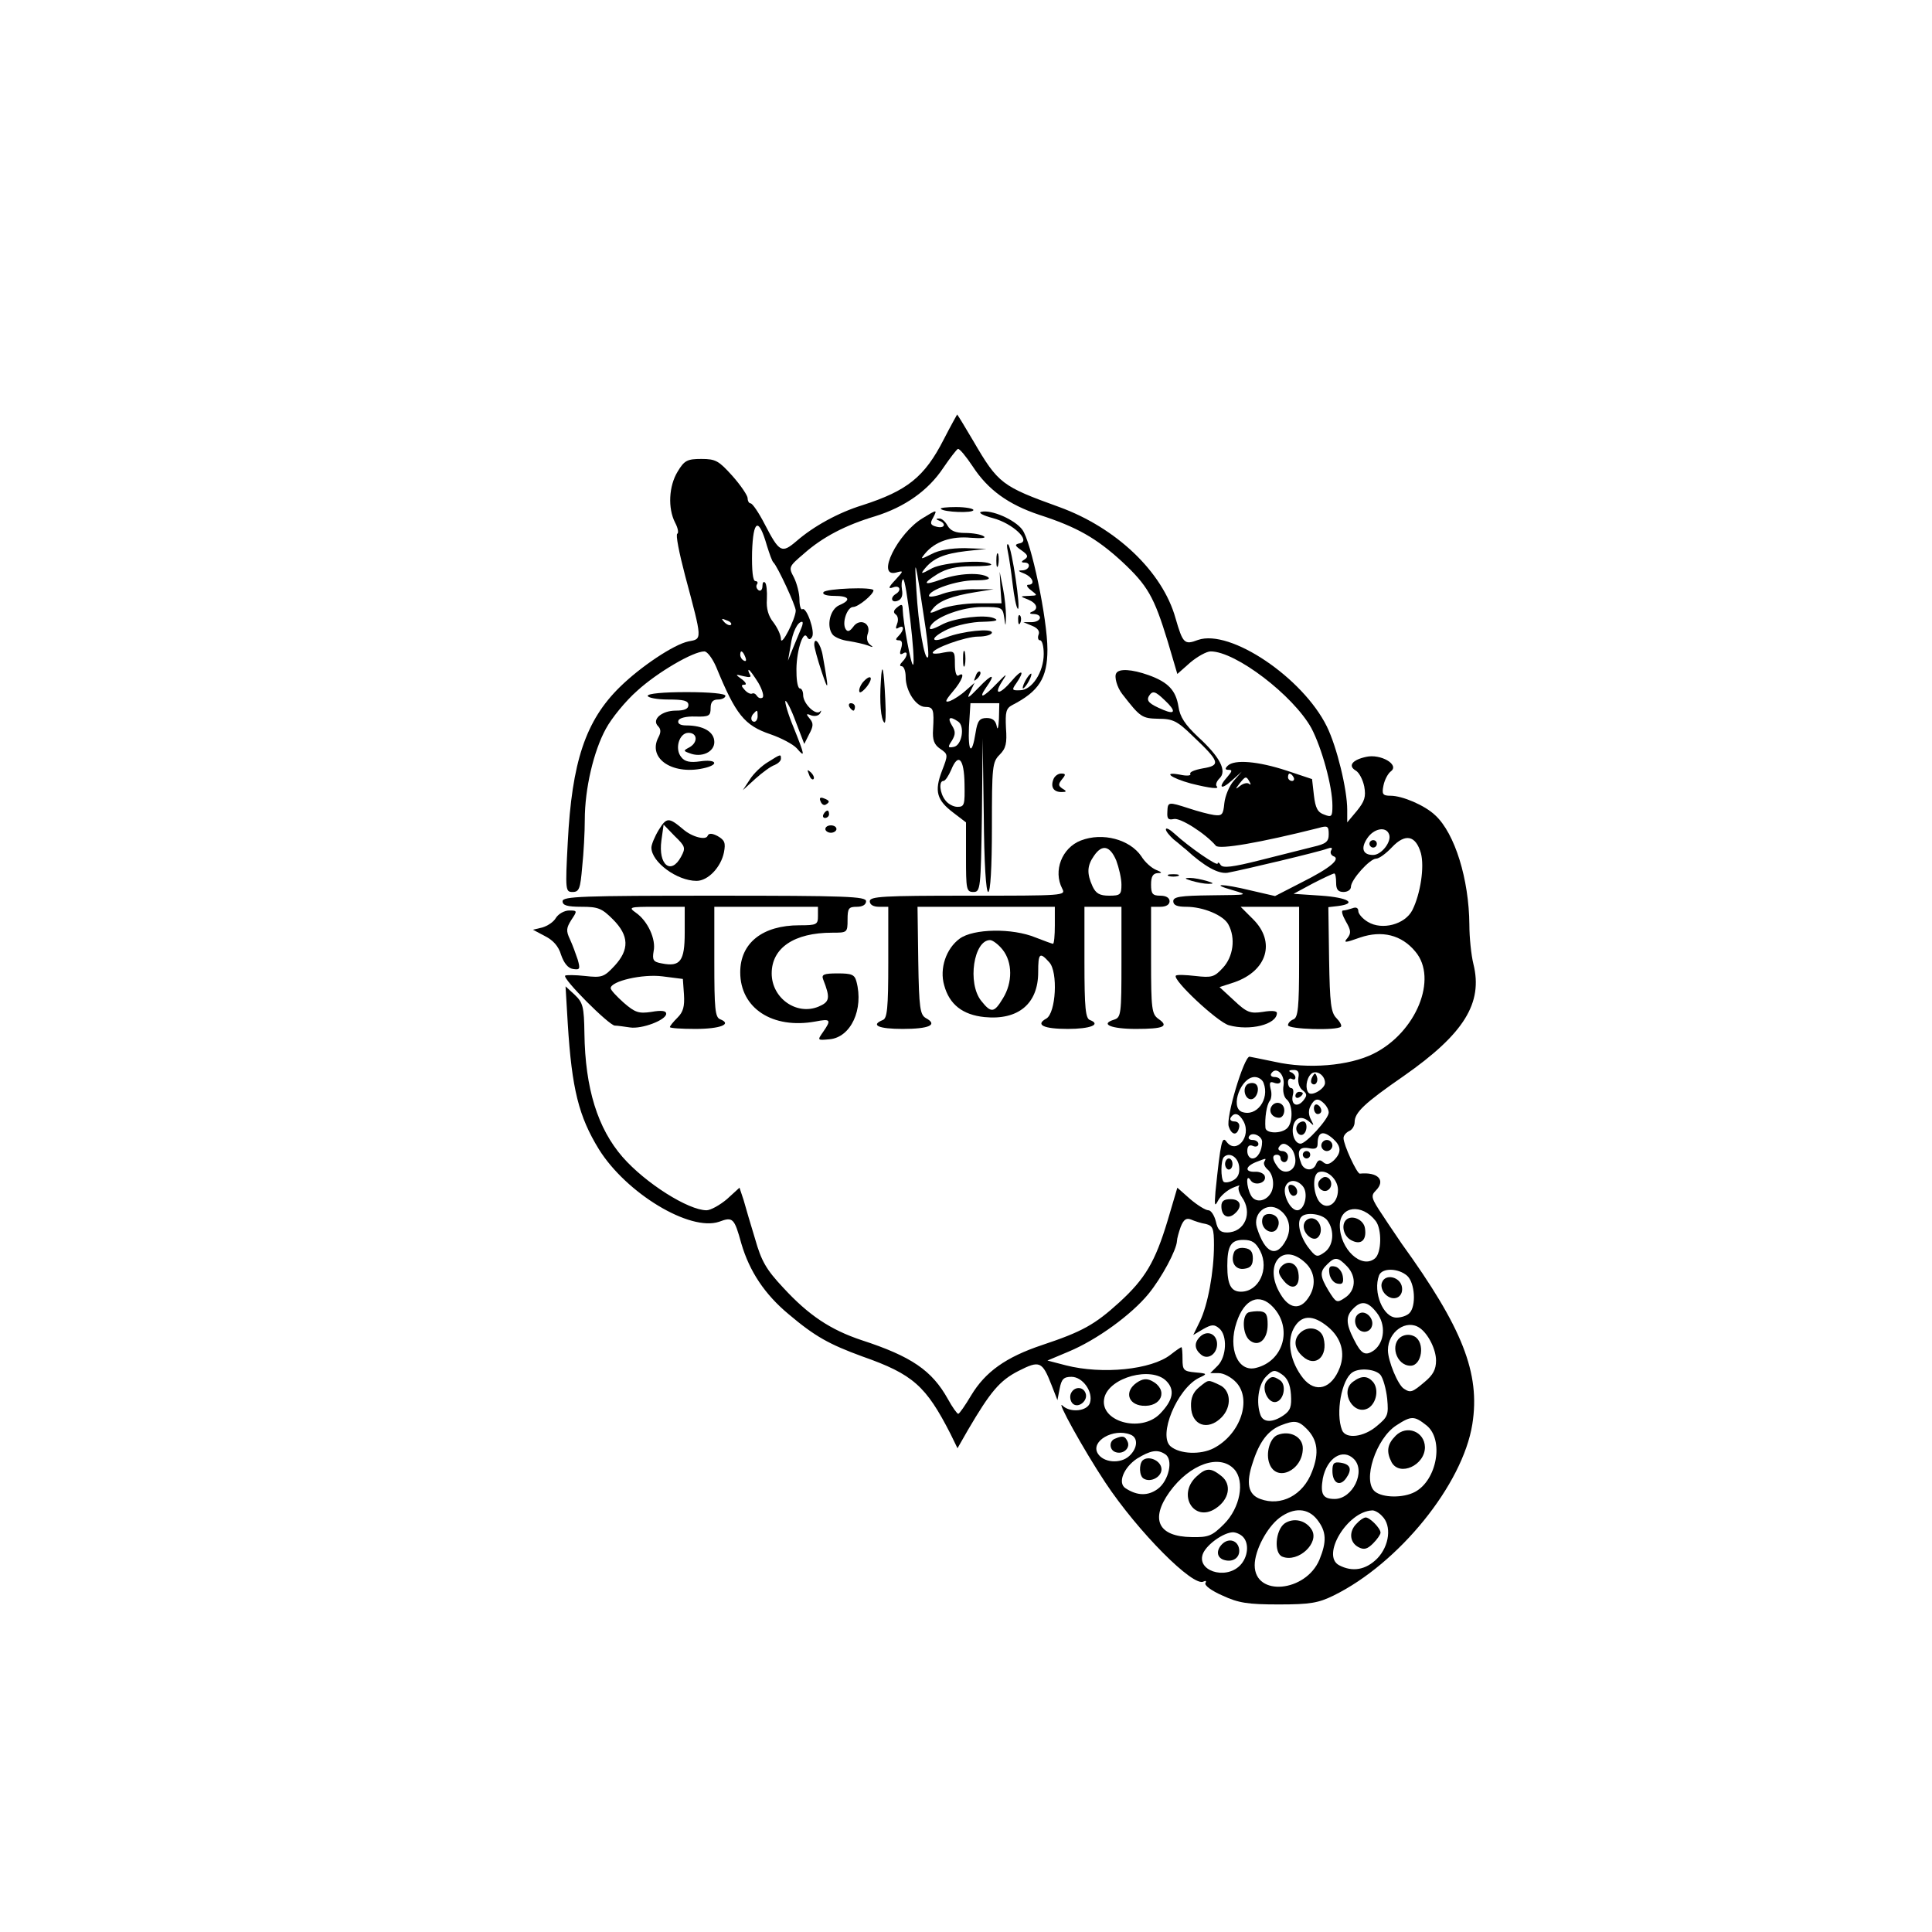 <?xml version="1.0" standalone="no"?>
<!DOCTYPE svg PUBLIC "-//W3C//DTD SVG 20010904//EN"
 "http://www.w3.org/TR/2001/REC-SVG-20010904/DTD/svg10.dtd">
<svg version="1.0" xmlns="http://www.w3.org/2000/svg"
 width="522pt" height="522pt" viewBox="0 0 522 522"
 preserveAspectRatio="xMidYMid meet">
<g transform="translate(0,522) scale(0.1,-0.1)"
fill="#000000" stroke="none">
<path d="M2550 4033 c-52 -102 -99 -139 -220 -178 -65 -20 -132 -57 -178 -97
-40 -34 -46 -31 -86 46 -16 31 -33 56 -38 56 -4 0 -8 6 -8 14 0 7 -18 34 -41
60 -37 41 -45 46 -84 46 -38 0 -46 -4 -64 -34 -24 -39 -27 -99 -7 -138 8 -15
10 -28 6 -30 -5 -2 5 -52 21 -113 47 -176 47 -171 9 -178 -39 -8 -129 -68
-185 -123 -93 -91 -130 -203 -141 -420 -7 -130 -6 -134 13 -134 18 0 21 9 26
68 4 37 7 94 7 127 0 84 24 186 57 246 15 28 53 75 85 103 55 50 151 106 181
106 8 0 22 -19 32 -42 53 -129 76 -158 147 -182 29 -10 61 -27 71 -38 23 -27
22 -20 -9 57 -15 36 -24 68 -22 71 3 2 16 -23 28 -56 l23 -60 13 26 c12 22 12
30 2 42 -11 13 -10 15 4 9 10 -3 20 -1 24 6 4 7 3 9 -1 4 -12 -10 -45 22 -45
45 0 10 -4 18 -9 18 -5 0 -9 19 -9 43 -2 51 17 115 28 97 5 -9 9 -9 14 -1 9
14 -15 82 -26 75 -4 -3 -8 9 -8 26 0 17 -7 44 -15 60 -15 28 -14 29 28 65 50
44 111 76 191 100 81 25 144 70 184 130 19 28 37 51 40 52 4 2 22 -20 40 -47
41 -63 96 -103 180 -131 102 -33 154 -63 222 -125 71 -66 88 -96 125 -217 l26
-88 35 31 c19 16 44 30 55 30 68 0 223 -119 272 -207 28 -53 57 -157 57 -210
0 -29 -2 -32 -22 -24 -18 6 -24 18 -28 52 l-5 44 -69 23 c-76 25 -141 31 -159
13 -8 -8 -7 -11 3 -11 10 0 9 -4 -3 -18 -27 -30 -19 -38 11 -11 l27 24 -22
-25 c-12 -14 -23 -41 -25 -60 -3 -31 -6 -35 -28 -32 -14 2 -44 10 -68 18 -56
18 -57 18 -58 -10 -1 -18 2 -22 17 -19 17 5 86 -39 114 -72 9 -11 119 8 278
48 24 7 27 5 27 -17 0 -20 -7 -26 -42 -34 -24 -6 -88 -22 -143 -36 -75 -19
-101 -22 -107 -13 -4 7 -8 8 -8 4 0 -9 -78 45 -116 80 -13 12 -24 18 -24 12 0
-5 10 -17 21 -27 12 -9 26 -22 33 -27 50 -46 88 -67 113 -63 43 8 249 57 269
65 11 4 15 3 11 -4 -4 -6 -1 -13 5 -16 22 -7 -7 -32 -85 -71 l-72 -37 -65 15
c-78 19 -113 19 -50 1 44 -13 44 -13 -57 -14 -85 -1 -103 -4 -103 -16 0 -11
11 -15 35 -15 46 0 101 -23 114 -48 20 -37 13 -87 -15 -117 -23 -25 -30 -27
-74 -22 -26 3 -50 4 -53 1 -10 -11 112 -125 143 -134 57 -16 130 2 130 33 0 6
-15 7 -38 3 -34 -5 -43 -2 -78 31 l-39 36 40 13 c89 31 112 109 51 170 l-34
34 79 0 79 0 0 -149 c0 -123 -3 -150 -15 -155 -8 -3 -15 -10 -15 -16 0 -11
132 -15 143 -4 3 3 -3 14 -12 23 -15 15 -18 39 -20 159 l-2 141 26 3 c54 7 27
23 -45 28 l-75 5 52 28 c29 15 55 27 58 27 3 0 5 -11 5 -25 0 -18 5 -25 20
-25 11 0 20 6 20 14 0 19 51 76 68 76 8 0 27 14 43 31 36 38 64 32 78 -16 10
-37 -1 -110 -23 -154 -20 -39 -82 -55 -120 -32 -14 8 -26 22 -26 29 0 9 -6 12
-16 8 -9 -3 -20 -6 -25 -6 -6 0 -2 -13 7 -29 14 -24 15 -32 5 -45 -12 -14 -8
-14 34 1 59 20 112 7 149 -38 62 -73 2 -219 -113 -276 -66 -33 -177 -42 -266
-22 -33 7 -64 13 -69 14 -15 0 -65 -166 -56 -189 8 -24 23 -25 28 -2 2 9 -3
16 -13 16 -9 0 -13 5 -10 10 10 16 23 12 35 -10 22 -41 -20 -90 -46 -55 -12
17 -16 1 -30 -135 -3 -38 -2 -41 7 -24 6 12 23 27 38 34 14 6 23 9 19 5 -4 -4
-1 -17 7 -29 31 -43 8 -96 -40 -96 -18 0 -25 7 -30 30 -4 16 -13 30 -20 30 -8
0 -30 14 -49 30 l-35 31 -26 -88 c-34 -113 -61 -158 -131 -222 -66 -60 -100
-79 -208 -115 -99 -33 -154 -73 -192 -136 -16 -27 -32 -50 -35 -50 -3 0 -16
18 -28 40 -43 77 -98 115 -233 159 -84 28 -143 67 -212 142 -46 49 -59 72 -76
132 -12 39 -26 87 -31 105 l-11 33 -34 -31 c-19 -16 -44 -30 -55 -30 -49 0
-165 73 -227 144 -67 77 -101 185 -103 334 -1 72 -4 83 -26 104 l-25 23 6
-101 c11 -177 30 -251 84 -339 74 -119 246 -223 325 -196 37 14 41 10 60 -59
22 -75 63 -137 128 -191 71 -60 109 -81 199 -114 137 -48 172 -80 238 -209
l19 -39 28 49 c61 104 86 134 137 160 57 29 64 26 89 -38 l16 -41 6 31 c5 26
11 32 32 32 30 0 59 -40 50 -70 -7 -23 -53 -28 -74 -8 -20 20 56 -118 115
-207 88 -133 239 -285 266 -268 6 3 8 1 5 -4 -4 -6 16 -21 46 -34 43 -20 68
-24 152 -24 85 0 107 4 148 24 177 87 349 300 375 463 22 138 -27 261 -191
488 -9 14 -33 48 -51 76 -31 46 -33 53 -19 67 28 28 6 51 -43 46 -8 0 -44 78
-44 96 0 7 7 15 15 19 8 3 15 14 15 24 0 26 26 51 133 125 163 114 214 197
188 302 -6 24 -11 72 -11 107 -1 122 -39 246 -92 295 -28 27 -89 53 -121 53
-21 0 -24 4 -19 28 3 15 12 32 20 38 24 18 -28 48 -67 39 -37 -8 -50 -24 -28
-37 9 -5 19 -24 23 -43 5 -28 1 -40 -20 -66 l-26 -31 0 34 c0 55 -28 170 -55
225 -65 132 -261 264 -348 234 -37 -14 -41 -10 -61 59 -35 125 -160 244 -314
300 -155 56 -165 63 -232 178 -23 39 -43 72 -44 72 0 0 -17 -30 -36 -67z
m-478 -287 c7 -22 14 -43 18 -46 11 -11 60 -116 60 -130 -1 -23 -39 -98 -40
-77 0 11 -9 30 -20 45 -14 17 -20 38 -18 63 1 21 -1 42 -5 45 -4 4 -7 0 -7
-10 0 -9 -5 -14 -10 -11 -6 4 -8 11 -5 16 4 5 1 9 -4 9 -7 0 -10 28 -9 79 3
88 18 94 40 17z m-97 -214 c-3 -3 -11 0 -18 7 -9 10 -8 11 6 5 10 -3 15 -9 12
-12z m190 -9 c-4 -10 -14 -34 -22 -53 l-14 -35 7 40 c5 37 19 65 31 65 3 0 2
-8 -2 -17z m-151 -79 c3 -8 2 -12 -4 -9 -6 3 -10 10 -10 16 0 14 7 11 14 -7z
m35 -69 c11 -19 16 -37 11 -40 -5 -3 -11 -1 -15 5 -4 6 -9 8 -13 6 -4 -2 -13
2 -20 10 -10 11 -10 14 0 14 6 0 3 7 -8 15 -18 13 -18 14 5 8 17 -4 22 -3 17
5 -4 7 -5 12 -3 12 3 0 14 -16 26 -35z m-2 -90 c0 -8 -4 -15 -9 -15 -10 0 -11
14 -1 23 9 10 10 9 10 -8z m1448 -165 c3 -5 1 -10 -4 -10 -6 0 -11 5 -11 10 0
6 2 10 4 10 3 0 8 -4 11 -10z m-119 -12 c4 -7 4 -10 -1 -6 -4 4 -15 2 -24 -5
-14 -11 -14 -10 -2 6 16 20 18 21 27 5z m377 -142 c8 -19 -20 -56 -43 -56 -28
0 -34 18 -16 45 18 27 51 33 59 11z m-285 -678 c-3 -16 1 -33 9 -39 16 -14 17
-61 1 -77 -16 -16 -58 -15 -59 1 -2 26 3 62 12 73 4 5 6 20 2 32 -4 18 -2 21
11 16 9 -3 16 -1 16 5 0 6 -7 11 -16 11 -8 0 -13 4 -9 10 13 20 37 -3 33 -32z
m40 20 c-2 -13 3 -28 12 -34 12 -10 12 -14 1 -28 -17 -20 -34 -10 -28 15 3 11
1 19 -4 19 -5 0 -9 7 -9 16 0 8 5 12 10 9 6 -3 10 -2 10 4 0 5 -6 12 -12 14
-8 3 -5 6 5 6 14 1 18 -5 15 -21z m72 -14 c0 -15 -34 -36 -44 -27 -10 10 -7
38 6 51 13 13 38 -2 38 -24z m-166 0 c17 -44 -19 -93 -59 -78 -32 13 -2 94 35
94 10 0 21 -7 24 -16z m164 -56 c7 -7 12 -17 12 -24 0 -17 -61 -84 -76 -84
-16 0 -26 28 -19 51 7 22 25 24 44 7 11 -11 12 -10 3 7 -7 13 -7 26 -1 37 11
21 21 22 37 6z m-168 -103 c0 -24 -12 -45 -26 -45 -8 0 -14 9 -14 20 0 13 5
18 15 14 8 -4 15 -1 15 5 0 6 -7 11 -16 11 -8 0 -13 4 -9 10 8 13 35 1 35 -15z
m192 8 c22 -20 23 -37 2 -58 -12 -11 -20 -13 -29 -5 -9 8 -14 6 -19 -5 -7 -20
-32 -19 -40 1 -13 33 -7 46 19 42 19 -4 25 -1 25 12 0 32 15 37 42 13z m-114
-25 c7 -7 12 -22 12 -34 0 -29 -31 -40 -47 -18 -16 21 -17 34 -3 34 6 0 10 -4
10 -10 0 -5 5 -10 10 -10 6 0 10 7 10 15 0 8 -7 15 -16 15 -8 0 -12 5 -9 10 8
13 18 13 33 -2z m-140 -50 c2 -18 -3 -30 -16 -37 -11 -6 -22 -7 -26 -4 -8 9
-8 58 1 67 15 14 38 0 41 -26z m68 13 c-3 -5 1 -14 9 -21 16 -13 20 -48 7 -66
-14 -21 -41 -24 -52 -4 -13 24 -14 62 -1 41 11 -17 45 -7 38 12 -2 6 -14 12
-26 11 -28 -1 -27 14 2 26 29 11 29 12 23 1z m199 -76 c0 -38 -31 -57 -51 -31
-17 24 -18 73 -1 79 22 8 52 -19 52 -48z m-95 10 c16 -19 5 -65 -15 -65 -19 0
-40 43 -32 64 8 20 31 20 47 1z m-64 -63 c27 -18 35 -51 19 -82 -26 -50 -57
-37 -79 33 -12 39 27 71 60 49z m261 -31 c17 -22 16 -86 -2 -101 -36 -30 -95
25 -95 89 0 53 60 60 97 12z m-131 2 c21 -28 17 -70 -8 -87 -20 -14 -23 -13
-45 16 -22 31 -30 68 -16 81 13 13 56 7 69 -10z m-328 -10 c19 -5 22 -12 22
-57 0 -73 -17 -163 -38 -206 l-18 -37 27 16 c23 13 30 13 43 2 23 -19 20 -77
-4 -101 l-20 -20 23 0 c13 0 34 -11 47 -25 43 -46 12 -140 -61 -178 -35 -18
-91 -16 -116 5 -35 29 17 155 76 185 24 11 24 12 -10 15 -31 3 -34 6 -34 36 0
17 -1 32 -3 32 -2 0 -15 -9 -29 -20 -52 -41 -185 -54 -283 -29 l-50 13 57 24
c77 32 170 100 216 156 36 44 76 119 77 143 0 6 5 24 10 38 8 20 15 25 28 20
9 -4 27 -10 40 -12z m147 -73 c25 -49 -4 -110 -52 -110 -27 0 -37 19 -37 70 0
54 10 70 43 70 24 0 34 -7 46 -30z m122 -32 c27 -25 30 -64 7 -96 -22 -32 -51
-28 -74 11 -48 78 4 144 67 85z m113 -10 c26 -28 23 -66 -7 -85 -21 -14 -23
-13 -43 19 -24 40 -25 52 -4 72 21 21 29 20 54 -6z m162 -25 c21 -19 25 -82 6
-101 -7 -7 -22 -12 -35 -12 -36 0 -64 69 -47 114 8 21 52 20 76 -1z m-362 -85
c53 -57 28 -146 -47 -164 -48 -12 -76 52 -52 123 21 64 62 81 99 41z m280 -15
c25 -32 21 -79 -7 -101 -24 -17 -35 -11 -55 29 -22 43 -22 63 -2 83 22 23 40
20 64 -11z m-132 -38 c36 -30 47 -70 32 -110 -22 -58 -66 -70 -99 -29 -34 43
-45 98 -26 134 20 38 52 39 93 5z m248 -3 c23 -16 44 -58 44 -88 0 -24 -8 -39
-31 -58 -33 -28 -38 -30 -56 -18 -16 10 -43 75 -43 104 0 50 50 85 86 60z
m-348 -180 c2 -32 -1 -43 -20 -56 -29 -20 -54 -20 -62 0 -13 34 -6 84 15 105
18 18 23 19 42 6 15 -10 23 -26 25 -55z m242 53 c7 -9 15 -37 18 -64 4 -44 2
-49 -28 -74 -35 -30 -84 -36 -94 -11 -18 46 -1 137 28 156 19 13 63 9 76 -7z
m-579 -16 c24 -24 19 -52 -17 -89 -52 -53 -166 -20 -150 44 14 55 127 85 167
45z m703 -120 c48 -38 29 -148 -31 -180 -32 -17 -87 -16 -108 1 -35 29 3 144
58 179 40 26 48 26 81 0z m-324 -9 c30 -30 35 -65 15 -116 -24 -64 -84 -95
-140 -74 -33 12 -39 43 -20 99 18 56 41 86 76 100 36 14 47 13 69 -9z m-476
-16 c22 -8 20 -37 -3 -58 -24 -22 -70 -18 -85 7 -20 33 42 69 88 51z m94 -53
c23 -14 10 -72 -20 -94 -26 -19 -55 -19 -87 2 -22 14 -5 56 31 80 36 22 55 26
76 12z m510 -13 c33 -33 -3 -108 -52 -108 -32 0 -39 13 -32 55 11 56 54 83 84
53z m-323 -28 c29 -32 16 -104 -28 -148 -32 -32 -42 -36 -87 -35 -91 1 -113
48 -60 122 55 76 136 104 175 61z m224 -136 c25 -32 26 -59 6 -108 -37 -88
-175 -101 -175 -15 0 40 33 102 67 128 39 29 77 27 102 -5z m175 10 c27 -26
20 -81 -13 -115 -31 -31 -67 -37 -103 -18 -49 26 22 145 89 148 6 1 19 -6 27
-15z m-376 -56 c18 -18 14 -56 -8 -78 -40 -40 -120 -13 -99 34 12 25 55 55 80
56 8 0 20 -5 27 -12z"/>
<path d="M3700 2940 c0 -5 5 -10 10 -10 6 0 10 5 10 10 0 6 -4 10 -10 10 -5 0
-10 -4 -10 -10z"/>
<path d="M3435 2230 c-8 -14 3 -30 21 -30 8 0 14 9 14 20 0 21 -24 28 -35 10z"/>
<path d="M3500 2259 c0 -5 5 -7 10 -4 6 3 10 8 10 11 0 2 -4 4 -10 4 -5 0 -10
-5 -10 -11z"/>
<path d="M3546 2311 c-4 -7 -5 -15 -2 -18 9 -9 19 4 14 18 -4 11 -6 11 -12 0z"/>
<path d="M3371 2291 c-15 -10 -8 -41 9 -41 15 0 25 29 14 40 -5 5 -15 5 -23 1z"/>
<path d="M3550 2226 c0 -9 5 -16 10 -16 6 0 10 4 10 9 0 6 -4 13 -10 16 -5 3
-10 -1 -10 -9z"/>
<path d="M3505 2180 c-8 -13 4 -32 16 -25 12 8 12 35 0 35 -6 0 -13 -4 -16
-10z"/>
<path d="M3570 2125 c0 -8 7 -15 15 -15 8 0 15 7 15 15 0 8 -7 15 -15 15 -8 0
-15 -7 -15 -15z"/>
<path d="M3520 2100 c0 -5 5 -10 10 -10 6 0 10 5 10 10 0 6 -4 10 -10 10 -5 0
-10 -4 -10 -10z"/>
<path d="M3310 2075 c0 -8 5 -15 10 -15 6 0 10 7 10 15 0 8 -4 15 -10 15 -5 0
-10 -7 -10 -15z"/>
<path d="M3564 2029 c-10 -17 13 -36 27 -22 12 12 4 33 -11 33 -5 0 -12 -5
-16 -11z"/>
<path d="M3482 2006 c1 -10 8 -17 13 -17 15 1 12 24 -3 29 -9 3 -13 -2 -10
-12z"/>
<path d="M3410 1920 c0 -24 29 -38 40 -20 12 19 1 40 -21 40 -12 0 -19 -7 -19
-20z"/>
<path d="M3637 1924 c-14 -14 -7 -44 14 -55 26 -14 42 0 37 32 -3 24 -36 38
-51 23z"/>
<path d="M3524 1915 c-9 -22 22 -53 37 -38 15 15 7 47 -14 51 -9 2 -20 -4 -23
-13z"/>
<path d="M3242 1608 c-16 -16 -15 -33 3 -48 20 -17 47 5 43 34 -4 24 -28 32
-46 14z"/>
<path d="M3240 1472 c-16 -13 -23 -29 -22 -52 1 -51 45 -67 82 -30 29 29 26
74 -5 88 -32 15 -29 15 -55 -6z"/>
<path d="M3334 1836 c-10 -26 4 -48 28 -44 17 2 23 10 23 28 0 18 -6 26 -23
28 -13 2 -25 -3 -28 -12z"/>
<path d="M3461 1797 c-9 -11 -7 -20 8 -38 23 -28 45 -16 39 22 -4 28 -30 36
-47 16z"/>
<path d="M3592 1778 c2 -12 11 -24 21 -26 14 -3 18 1 15 20 -2 12 -11 24 -21
26 -14 3 -18 -1 -15 -20z"/>
<path d="M3734 1755 c-4 -9 0 -23 9 -32 21 -21 49 -9 45 19 -4 28 -45 38 -54
13z"/>
<path d="M3373 1674 c-18 -8 -16 -59 3 -75 24 -20 49 1 49 42 0 27 -4 34 -20
36 -11 1 -26 -1 -32 -3z"/>
<path d="M3672 1671 c-19 -11 -11 -45 11 -49 9 -2 20 4 23 13 9 21 -16 47 -34
36z"/>
<path d="M3512 1618 c-18 -18 -15 -43 8 -63 34 -31 69 0 56 50 -7 27 -42 35
-64 13z"/>
<path d="M3787 1609 c-33 -19 -15 -79 24 -79 31 0 40 63 11 79 -11 6 -24 6
-35 0z"/>
<path d="M3422 1488 c-15 -19 4 -60 25 -56 22 4 30 47 11 59 -18 12 -24 11
-36 -3z"/>
<path d="M3656 1487 c-38 -27 2 -95 42 -71 21 14 28 50 12 70 -15 17 -31 18
-54 1z"/>
<path d="M3071 1484 c-33 -23 -24 -58 15 -62 53 -5 72 43 26 67 -14 7 -25 6
-41 -5z"/>
<path d="M3771 1341 c-23 -23 -26 -43 -11 -72 22 -39 90 -8 90 41 -1 42 -49
61 -79 31z"/>
<path d="M3452 1343 c-21 -8 -33 -50 -22 -78 19 -51 90 -18 90 42 0 31 -35 49
-68 36z"/>
<path d="M3013 1333 c-17 -6 -16 -30 0 -36 20 -8 41 9 34 27 -7 16 -13 18 -34
9z"/>
<path d="M3087 1274 c-10 -11 -9 -42 3 -49 20 -12 51 6 48 28 -3 22 -36 35
-51 21z"/>
<path d="M3600 1246 c0 -33 20 -44 37 -20 17 24 12 38 -15 42 -18 3 -22 -2
-22 -22z"/>
<path d="M3232 1230 c-52 -49 -6 -124 52 -86 37 24 45 65 16 88 -29 23 -41 23
-68 -2z"/>
<path d="M3471 1104 c-25 -18 -30 -81 -6 -90 43 -17 101 38 79 73 -16 26 -49
33 -73 17z"/>
<path d="M3666 1104 c-22 -21 -20 -51 4 -64 15 -8 24 -6 40 10 11 11 20 24 20
29 0 12 -29 41 -40 41 -5 0 -16 -7 -24 -16z"/>
<path d="M3302 1048 c-16 -16 -15 -35 3 -42 25 -9 46 5 43 28 -3 24 -28 32
-46 14z"/>
<path d="M2542 3845 c8 -9 88 -12 88 -3 0 4 -21 8 -47 8 -25 0 -44 -2 -41 -5z"/>
<path d="M2493 3820 c-68 -41 -127 -161 -72 -147 21 6 21 5 -2 -20 -19 -20
-20 -25 -6 -20 18 7 24 -8 7 -18 -16 -10 -11 -25 6 -18 10 4 14 14 11 30 -2
13 -1 25 3 28 8 5 35 -223 27 -231 -5 -5 -27 115 -28 149 0 15 -3 16 -15 6
-10 -8 -11 -14 -4 -19 6 -4 8 -15 4 -25 -5 -13 -4 -16 4 -11 16 9 15 -7 0 -22
-9 -9 -9 -12 1 -12 8 0 10 -7 6 -21 -5 -15 -4 -19 4 -15 15 10 14 -7 -1 -22
-7 -7 -8 -12 -2 -12 6 0 11 -13 11 -29 0 -38 28 -81 53 -81 22 0 24 -7 21 -61
-2 -28 3 -41 19 -52 22 -15 22 -16 5 -60 -21 -55 -14 -79 31 -113 l34 -26 0
-94 c0 -87 1 -94 20 -94 19 0 20 8 23 208 l2 207 3 -207 c1 -131 6 -208 12
-208 6 0 10 65 10 175 0 164 1 176 21 196 17 17 20 31 17 72 -2 43 0 53 17 62
72 37 95 73 95 150 0 82 -44 293 -68 324 -20 27 -84 55 -111 48 -9 -2 5 -10
32 -17 53 -14 104 -62 72 -68 -14 -3 -14 -6 5 -19 17 -12 19 -17 9 -24 -10 -6
-11 -9 -1 -9 19 0 14 -20 -5 -21 -14 0 -13 -2 5 -9 23 -10 30 -30 10 -30 -6 0
-3 -7 8 -15 18 -14 18 -14 -6 -15 -25 -1 -25 -1 -2 -10 24 -10 29 -26 10 -33
-8 -3 -6 -6 5 -6 25 -1 21 -21 -5 -22 l-23 0 24 -10 c15 -6 21 -15 17 -24 -3
-8 -1 -15 4 -15 6 0 10 -17 10 -37 0 -49 -32 -98 -64 -98 -22 -1 -23 1 -10 19
24 35 15 39 -12 7 -32 -38 -51 -41 -27 -3 16 24 14 24 -14 -5 -36 -38 -51 -43
-29 -11 28 39 17 39 -20 0 -28 -29 -33 -32 -23 -12 l12 25 -24 -21 c-13 -12
-32 -24 -42 -28 -15 -5 -14 0 7 25 26 30 35 56 16 44 -6 -4 -10 9 -10 31 0 35
-1 36 -30 31 -16 -4 -30 -4 -30 -1 0 12 88 44 123 44 20 0 37 5 37 11 0 12
-79 4 -123 -13 -46 -18 -43 0 4 22 24 11 67 20 94 20 37 1 45 4 30 10 -25 10
-102 1 -137 -16 -32 -17 -41 -18 -33 -4 15 24 86 50 139 50 52 0 55 -1 59 -27
4 -28 4 -28 5 2 0 17 -3 50 -8 75 l-9 45 2 -42 3 -43 -64 0 c-34 0 -79 -7 -99
-15 -32 -14 -34 -14 -22 1 17 21 52 34 114 44 l50 8 -50 0 c-27 1 -67 -5 -87
-12 -21 -8 -38 -10 -38 -6 0 16 75 42 123 42 32 0 45 3 36 9 -21 13 -79 10
-124 -6 -50 -18 -55 -13 -12 14 25 15 51 21 92 21 32 0 56 2 53 5 -13 14 -127
6 -159 -10 -31 -17 -33 -17 -20 -1 23 28 52 40 111 47 l55 6 -58 2 c-37 0 -70
-5 -90 -16 -30 -15 -31 -15 -18 1 27 33 72 48 124 43 28 -2 43 -1 35 4 -7 5
-30 9 -50 9 -27 0 -40 6 -48 20 -6 11 -16 20 -23 19 -9 0 -9 -2 1 -6 20 -8 14
-22 -8 -16 -16 4 -18 9 -9 24 12 23 11 23 -28 -1z m8 -298 c6 -41 9 -76 6 -78
-9 -9 -26 89 -31 181 -6 97 -4 92 25 -103z m198 -244 c-1 -24 -4 -33 -6 -20
-3 15 -11 22 -27 22 -19 0 -25 -7 -30 -39 -10 -64 -21 -55 -18 15 l4 64 39 0
39 0 -1 -42z m-111 -7 c20 -12 11 -65 -11 -69 -16 -3 -17 -1 -5 17 10 17 10
25 0 41 -13 21 -6 26 16 11z m18 -169 c1 -56 0 -62 -19 -62 -11 0 -26 8 -33
18 -15 19 -18 52 -5 52 5 0 14 14 21 30 19 47 35 31 36 -38z"/>
<path d="M2723 3730 c3 -14 9 -53 13 -88 4 -34 10 -64 14 -67 9 -5 -16 165
-26 174 -4 3 -4 -5 -1 -19z"/>
<path d="M2692 3705 c0 -16 2 -22 5 -12 2 9 2 23 0 30 -3 6 -5 -1 -5 -18z"/>
<path d="M2225 3620 c-4 -6 8 -10 29 -10 41 0 47 -11 14 -25 -26 -11 -36 -58
-18 -80 6 -7 25 -15 43 -17 18 -3 41 -8 52 -12 14 -6 16 -5 6 2 -8 6 -11 18
-6 31 9 28 -23 42 -40 17 -9 -12 -15 -14 -20 -6 -11 17 4 60 20 60 14 0 55 34
55 45 0 10 -129 5 -135 -5z"/>
<path d="M2751 3544 c0 -11 3 -14 6 -6 3 7 2 16 -1 19 -3 4 -6 -2 -5 -13z"/>
<path d="M2200 3478 c0 -7 9 -40 20 -73 19 -57 20 -52 3 43 -5 32 -23 55 -23
30z"/>
<path d="M2602 3440 c0 -19 2 -27 5 -17 2 9 2 25 0 35 -3 9 -5 1 -5 -18z"/>
<path d="M2380 3380 c-4 -58 0 -103 9 -112 4 -5 5 22 3 60 -4 88 -9 108 -12
52z"/>
<path d="M2636 3393 c-6 -14 -5 -15 5 -6 7 7 10 15 7 18 -3 3 -9 -2 -12 -12z"/>
<path d="M3016 3401 c-6 -9 2 -38 16 -56 49 -63 53 -66 98 -67 39 0 51 -6 93
-47 73 -69 76 -79 27 -87 -22 -4 -37 -10 -34 -15 3 -5 -10 -6 -28 -2 -48 9
-25 -9 30 -24 52 -13 79 -16 69 -7 -3 4 0 13 8 21 21 20 1 58 -58 112 -35 33
-49 54 -53 82 -7 44 -28 66 -81 85 -45 16 -80 18 -87 5z m131 -73 c31 -29 29
-40 -4 -26 -38 16 -46 24 -39 37 10 16 17 14 43 -11z"/>
<path d="M2770 3380 c-6 -11 -8 -20 -6 -20 3 0 10 9 16 20 6 11 8 20 6 20 -3
0 -10 -9 -16 -20z"/>
<path d="M2330 3375 c-6 -8 -10 -19 -8 -24 1 -5 11 2 21 15 19 26 8 34 -13 9z"/>
<path d="M1750 3340 c0 -5 25 -10 55 -10 42 0 55 -3 55 -15 0 -10 -10 -15 -34
-15 -38 0 -66 -24 -48 -42 8 -8 8 -17 1 -30 -31 -59 42 -105 129 -82 36 10 25
23 -16 17 -27 -4 -42 -1 -51 11 -19 22 -6 66 19 66 25 0 26 -26 3 -39 -17 -9
-17 -10 0 -16 32 -13 67 3 67 30 0 28 -30 45 -76 45 -16 0 -24 5 -21 13 2 7
21 12 46 11 37 -1 41 2 41 23 0 16 6 23 20 23 11 0 20 5 20 10 0 6 -42 10
-105 10 -63 0 -105 -4 -105 -10z"/>
<path d="M2295 3310 c3 -5 8 -10 11 -10 2 0 4 5 4 10 0 6 -5 10 -11 10 -5 0
-7 -4 -4 -10z"/>
<path d="M2075 3161 c-17 -10 -39 -31 -49 -47 l-19 -29 34 31 c19 17 42 34 52
37 9 4 17 11 17 17 0 13 0 13 -35 -9z"/>
<path d="M2186 3127 c3 -10 9 -15 12 -12 3 3 0 11 -7 18 -10 9 -11 8 -5 -6z"/>
<path d="M2846 3114 c-8 -21 1 -34 22 -34 14 0 15 2 3 9 -12 8 -12 12 -2 25
11 13 11 16 -2 16 -8 0 -18 -7 -21 -16z"/>
<path d="M2217 3055 c3 -8 9 -12 14 -9 12 7 11 11 -5 17 -10 4 -13 1 -9 -8z"/>
<path d="M2225 3020 c-3 -5 -1 -10 4 -10 6 0 11 5 11 10 0 6 -2 10 -4 10 -3 0
-8 -4 -11 -10z"/>
<path d="M1780 2978 c-11 -18 -20 -40 -20 -48 0 -39 69 -90 122 -90 31 0 66
37 74 77 5 26 2 33 -17 44 -15 8 -24 8 -27 1 -4 -13 -42 -4 -67 18 -38 32 -44
32 -65 -2z m60 -73 c-27 -50 -62 -22 -53 44 l6 43 30 -31 c29 -28 30 -32 17
-56z"/>
<path d="M2230 2980 c0 -5 7 -10 15 -10 8 0 15 5 15 10 0 6 -7 10 -15 10 -8 0
-15 -4 -15 -10z"/>
<path d="M2920 2949 c-51 -20 -75 -82 -50 -130 10 -19 5 -19 -255 -19 -229 0
-265 -2 -265 -15 0 -9 9 -15 25 -15 l25 0 0 -150 c0 -125 -3 -152 -15 -156
-34 -14 -11 -24 54 -24 71 0 96 11 63 29 -16 9 -19 26 -21 155 l-2 146 185 0
186 0 0 -50 c0 -27 -2 -50 -5 -50 -2 0 -24 8 -47 17 -63 26 -168 24 -205 -3
-37 -27 -55 -81 -42 -126 14 -52 50 -80 109 -86 91 -9 145 36 145 121 0 52 4
56 30 27 24 -26 18 -137 -8 -152 -31 -17 -7 -28 58 -28 61 0 91 12 60 24 -12
4 -15 32 -15 156 l0 150 50 0 50 0 0 -149 c0 -141 -1 -150 -20 -156 -39 -12
-8 -25 59 -25 76 0 90 7 61 27 -18 13 -20 26 -20 159 l0 144 25 0 c16 0 25 6
25 15 0 9 -9 15 -25 15 -21 0 -25 5 -25 30 0 22 5 30 18 31 13 0 12 2 -5 9
-12 5 -30 21 -39 36 -31 46 -105 66 -164 43z m96 -54 c7 -19 14 -48 14 -65 0
-27 -3 -30 -33 -30 -26 0 -36 6 -45 25 -16 35 -15 56 4 83 22 32 43 27 60 -13z
m-307 -241 c27 -34 27 -89 1 -131 -24 -40 -32 -41 -59 -7 -38 48 -20 164 24
164 7 0 23 -12 34 -26z"/>
<path d="M3158 2853 c6 -2 18 -2 25 0 6 3 1 5 -13 5 -14 0 -19 -2 -12 -5z"/>
<path d="M3220 2840 c14 -4 34 -8 45 -8 16 0 15 2 -5 8 -14 4 -34 8 -45 8 -16
0 -15 -2 5 -8z"/>
<path d="M1520 2785 c0 -11 12 -15 51 -15 45 0 55 -4 85 -34 44 -44 45 -82 4
-126 -28 -30 -34 -32 -79 -27 -27 3 -51 3 -54 1 -8 -8 118 -134 134 -135 8 0
26 -3 41 -5 32 -5 98 20 98 37 0 8 -12 10 -40 5 -34 -5 -44 -2 -75 25 -19 17
-35 34 -35 39 0 19 86 39 140 32 l55 -7 3 -42 c2 -32 -2 -47 -17 -62 -12 -12
-21 -23 -21 -26 0 -3 31 -5 69 -5 67 0 100 13 67 26 -14 5 -16 29 -16 155 l0
149 140 0 140 0 0 -25 c0 -23 -3 -25 -50 -25 -100 0 -160 -48 -160 -127 0 -97
87 -154 203 -133 41 8 44 5 21 -28 -16 -23 -16 -23 17 -20 58 5 93 81 73 156
-5 19 -13 22 -51 22 -37 0 -44 -3 -39 -16 20 -51 18 -61 -13 -74 -59 -24 -126
23 -126 90 0 69 61 110 163 110 41 0 42 0 42 35 0 31 3 35 25 35 16 0 25 6 25
15 0 13 -52 15 -410 15 -358 0 -410 -2 -410 -15z m330 -85 c0 -77 -12 -93 -62
-83 -23 4 -26 9 -22 33 7 32 -16 82 -48 104 -21 15 -18 16 55 16 l77 0 0 -70z"/>
<path d="M1502 2740 c-6 -11 -23 -22 -37 -26 l-25 -6 32 -17 c22 -11 37 -27
44 -51 8 -23 19 -36 32 -38 19 -3 20 0 13 25 -5 15 -14 40 -21 55 -11 23 -10
31 4 53 16 24 16 25 -6 25 -13 0 -29 -9 -36 -20z"/>
<path d="M3300 1961 c0 -26 17 -36 35 -21 23 19 18 40 -10 40 -18 0 -25 -5
-25 -19z"/>
<path d="M2893 1454 c-3 -8 -1 -20 5 -26 15 -15 43 8 35 28 -7 19 -32 18 -40
-2z"/>
</g>
</svg>
